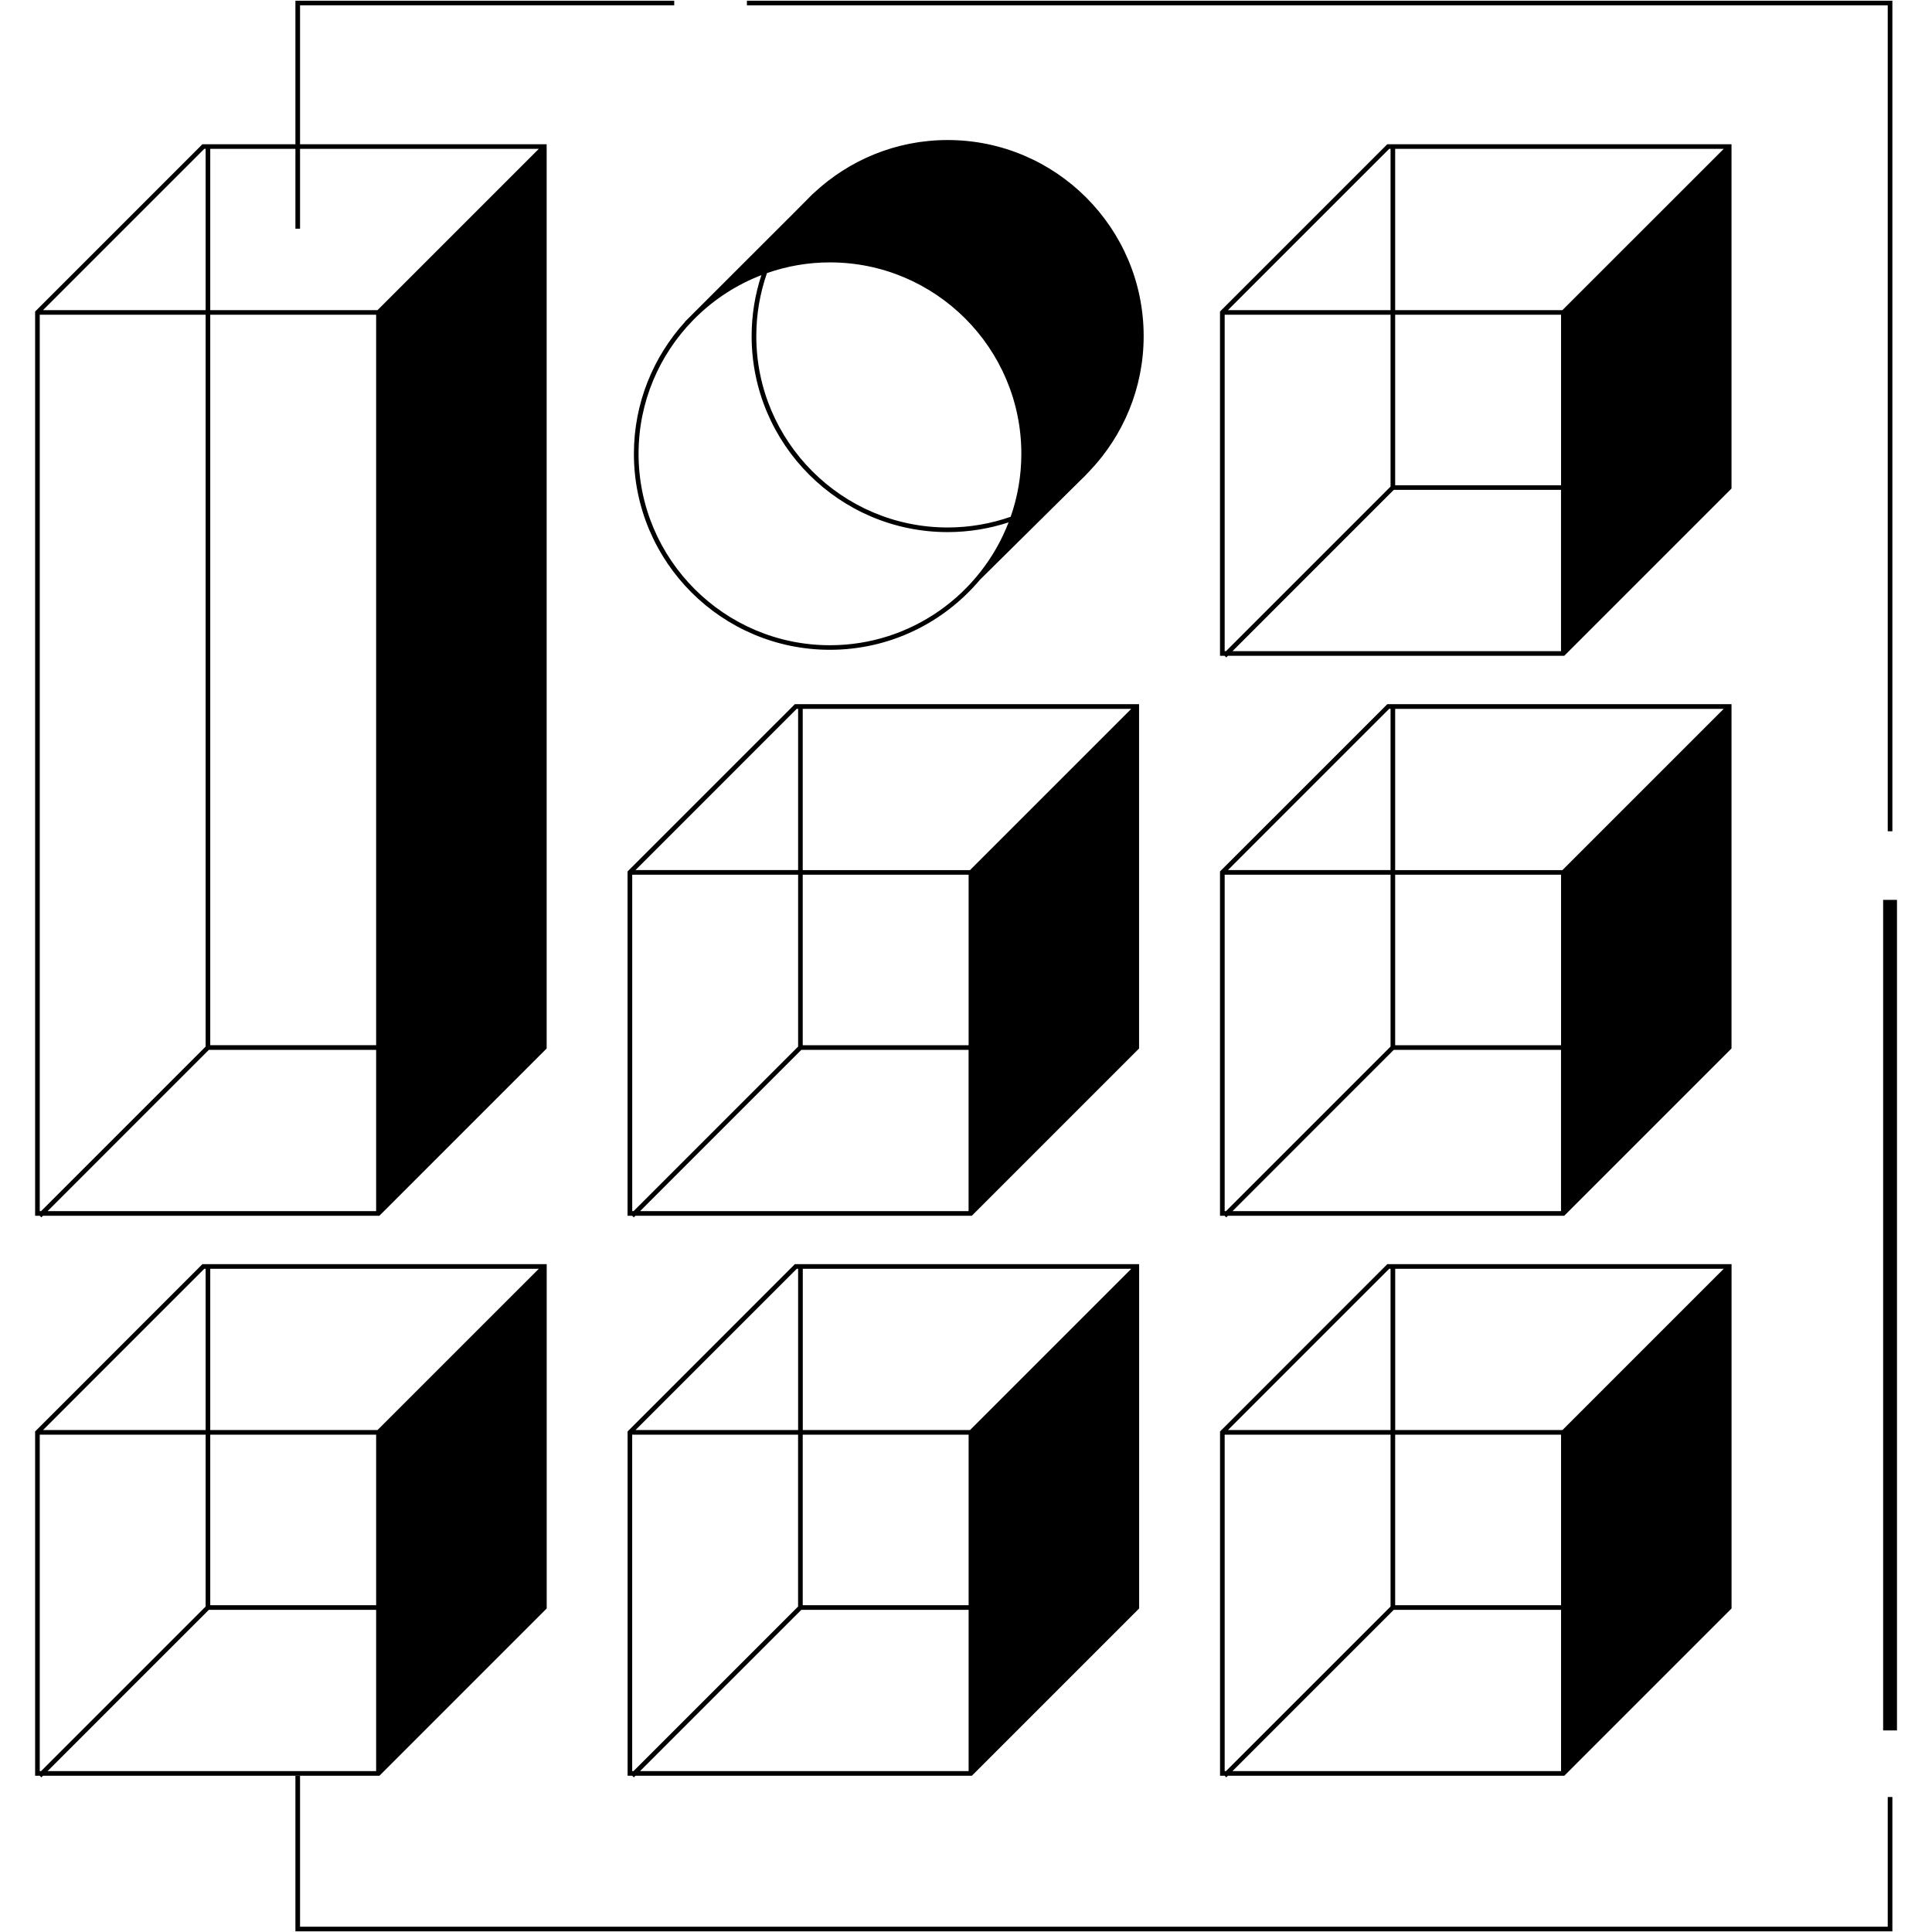 <svg xmlns="http://www.w3.org/2000/svg" xmlns:xlink="http://www.w3.org/1999/xlink" width="500" zoomAndPan="magnify" viewBox="0 0 375 375" height="500" preserveAspectRatio="xMidYMid meet" version="1.0"><defs><clipPath id="f02b4051f5"><path d="M 365 174 L 368.316 174 L 368.316 336 L 365 336 Z M 365 174 " clip-rule="nonzero"/></clipPath><clipPath id="bca21e4449"><path d="M 6.816 245 L 107 245 L 107 345 L 6.816 345 Z M 6.816 245 " clip-rule="nonzero"/></clipPath><clipPath id="7065bba96c"><path d="M 6.816 0 L 131 0 L 131 237 L 6.816 237 Z M 6.816 0 " clip-rule="nonzero"/></clipPath></defs><path fill="#000000" d="M 366.41 161.348 L 367.309 161.348 L 367.309 0.137 L 144.977 0.137 L 144.977 1.035 L 366.41 1.035 Z M 366.41 161.348 " fill-opacity="1" fill-rule="nonzero"/><path fill="#000000" d="M 366.41 373.973 L 58.238 373.973 L 58.238 344.664 L 57.34 344.664 L 57.34 374.871 L 367.309 374.871 L 367.309 348.797 L 366.41 348.797 Z M 366.41 373.973 " fill-opacity="1" fill-rule="nonzero"/><path fill="#000000" d="M 336.094 136.684 L 269.27 136.684 L 236.801 169.148 L 236.801 235.977 L 237.695 235.977 L 238.012 236.293 L 238.324 235.977 L 303.617 235.977 L 336.086 203.508 L 336.086 136.684 Z M 269.645 137.578 L 269.906 137.578 L 269.906 168.879 L 238.344 168.879 Z M 237.965 235.082 L 237.707 235.082 L 237.707 169.785 L 269.906 169.785 L 269.906 203.141 Z M 303 235.082 L 239.23 235.082 L 270.531 203.777 L 302.992 203.777 L 302.992 235.082 Z M 303 202.883 L 270.801 202.883 L 270.801 169.785 L 303 169.785 Z M 303.262 168.891 L 270.801 168.891 L 270.801 137.586 L 334.57 137.586 Z M 303.262 168.891 " fill-opacity="1" fill-rule="nonzero"/><g clip-path="url(#f02b4051f5)"><path fill="#000000" d="M 365.516 174.664 L 368.203 174.664 L 368.203 335.875 L 365.516 335.875 Z M 365.516 174.664 " fill-opacity="1" fill-rule="nonzero"/></g><g clip-path="url(#bca21e4449)"><path fill="#000000" d="M 39.285 245.375 L 6.816 277.844 L 6.816 344.672 L 7.715 344.672 L 8.027 344.984 L 8.344 344.672 L 73.645 344.672 L 106.113 312.203 L 106.113 245.375 Z M 39.652 246.273 L 39.914 246.273 L 39.914 277.574 L 8.352 277.574 Z M 7.977 343.766 L 7.715 343.766 L 7.715 278.473 L 39.914 278.473 L 39.914 311.828 Z M 73.008 343.766 L 9.238 343.766 L 40.543 312.465 L 73.008 312.465 Z M 73.008 311.566 L 40.809 311.566 L 40.809 278.473 L 73.008 278.473 Z M 73.27 277.574 L 40.809 277.574 L 40.809 246.273 L 104.578 246.273 Z M 73.27 277.574 " fill-opacity="1" fill-rule="nonzero"/></g><g clip-path="url(#7065bba96c)"><path fill="#000000" d="M 8.027 236.293 L 8.344 235.977 L 73.637 235.977 L 106.105 203.508 L 106.105 27.996 L 58.238 27.996 L 58.238 1.035 L 130.867 1.035 L 130.867 0.137 L 57.34 0.137 L 57.34 27.996 L 39.285 27.996 L 6.816 60.465 L 6.816 235.977 L 7.715 235.977 Z M 40.809 28.895 L 57.34 28.895 L 57.34 44.391 L 58.238 44.391 L 58.238 28.895 L 104.578 28.895 L 73.277 60.195 L 40.809 60.195 Z M 40.809 61.09 L 73.008 61.09 L 73.008 202.871 L 40.809 202.871 Z M 73.008 203.777 L 73.008 235.082 L 9.238 235.082 L 40.543 203.777 Z M 39.652 28.895 L 39.914 28.895 L 39.914 60.195 L 8.352 60.195 Z M 7.715 61.09 L 39.914 61.09 L 39.914 203.141 L 7.977 235.082 L 7.715 235.082 Z M 7.715 61.09 " fill-opacity="1" fill-rule="nonzero"/></g><path fill="#000000" d="M 121.816 277.844 L 121.816 344.672 L 122.715 344.672 L 123.027 344.984 L 123.344 344.672 L 188.637 344.672 L 221.105 312.203 L 221.105 245.375 L 154.277 245.375 Z M 122.965 343.766 L 122.707 343.766 L 122.707 278.473 L 154.906 278.473 L 154.906 311.828 Z M 155.809 246.273 L 219.578 246.273 L 188.277 277.574 L 155.82 277.574 L 155.82 246.273 Z M 155.809 278.473 L 188.008 278.473 L 188.008 311.566 L 155.809 311.566 Z M 188.008 312.465 L 188.008 343.766 L 124.238 343.766 L 155.543 312.465 Z M 154.914 246.273 L 154.914 277.574 L 123.352 277.574 L 154.652 246.273 Z M 154.914 246.273 " fill-opacity="1" fill-rule="nonzero"/><path fill="#000000" d="M 336.094 27.996 L 269.27 27.996 L 236.801 60.465 L 236.801 127.293 L 237.695 127.293 L 238.012 127.605 L 238.324 127.293 L 303.617 127.293 L 336.086 94.824 L 336.086 27.996 Z M 269.645 28.895 L 269.906 28.895 L 269.906 60.195 L 238.344 60.195 Z M 237.965 126.387 L 237.707 126.387 L 237.707 61.09 L 269.906 61.09 L 269.906 94.445 Z M 303 126.387 L 239.23 126.387 L 270.531 95.082 L 302.992 95.082 L 302.992 126.387 Z M 303 94.188 L 270.801 94.188 L 270.801 61.09 L 303 61.09 Z M 303.262 60.195 L 270.801 60.195 L 270.801 28.895 L 334.57 28.895 Z M 303.262 60.195 " fill-opacity="1" fill-rule="nonzero"/><path fill="#000000" d="M 123.039 88.078 C 123.039 109.059 140.105 126.125 161.086 126.125 C 172.754 126.125 183.211 120.844 190.199 112.539 L 209.48 93.461 L 209.59 93.352 C 210.262 92.727 210.898 92.07 211.516 91.398 C 218 84.57 221.984 75.359 221.984 65.227 C 221.984 44.246 204.914 27.18 183.938 27.18 C 173.918 27.18 164.797 31.082 158 37.43 C 157.91 37.512 157.82 37.582 157.73 37.664 L 157.398 37.996 C 157.109 38.273 156.832 38.562 156.555 38.848 L 154.117 41.305 L 134.598 60.797 C 134.34 61.047 134.086 61.297 133.836 61.559 L 132.977 62.418 L 132.992 62.438 C 126.824 69.219 123.039 78.215 123.039 88.078 Z M 161.094 50.93 C 181.578 50.93 198.242 67.594 198.242 88.078 C 198.242 92.355 197.508 96.473 196.172 100.305 C 192.34 101.641 188.223 102.383 183.945 102.383 C 163.461 102.383 146.797 85.719 146.797 65.234 C 146.797 60.957 147.531 56.84 148.867 53.012 C 152.699 51.664 156.805 50.93 161.094 50.93 Z M 134.445 62.23 L 135.262 61.414 C 138.824 57.961 143.074 55.219 147.785 53.406 C 146.562 57.129 145.891 61.102 145.891 65.234 C 145.891 86.215 162.957 103.281 183.938 103.281 C 188.062 103.281 192.035 102.609 195.766 101.391 C 190.402 115.316 176.887 125.238 161.094 125.238 C 140.609 125.238 123.945 108.574 123.945 88.09 C 123.934 78.043 127.953 68.922 134.445 62.23 Z M 134.445 62.23 " fill-opacity="1" fill-rule="nonzero"/><path fill="#000000" d="M 221.105 136.684 L 154.277 136.684 L 121.809 169.148 L 121.809 235.977 L 122.707 235.977 L 123.02 236.293 L 123.332 235.977 L 188.629 235.977 L 221.094 203.508 L 221.094 136.684 Z M 154.652 137.578 L 154.914 137.578 L 154.914 168.879 L 123.352 168.879 Z M 122.977 235.082 L 122.715 235.082 L 122.715 169.785 L 154.914 169.785 L 154.914 203.141 Z M 188.008 235.082 L 124.238 235.082 L 155.543 203.777 L 188 203.777 L 188 235.082 Z M 188.008 202.883 L 155.809 202.883 L 155.809 169.785 L 188.008 169.785 Z M 188.27 168.891 L 155.809 168.891 L 155.809 137.586 L 219.578 137.586 Z M 188.27 168.891 " fill-opacity="1" fill-rule="nonzero"/><path fill="#000000" d="M 236.809 277.844 L 236.809 344.672 L 237.707 344.672 L 238.02 344.984 L 238.332 344.672 L 303.629 344.672 L 336.094 312.203 L 336.094 245.375 L 269.27 245.375 Z M 237.965 343.766 L 237.707 343.766 L 237.707 278.473 L 269.906 278.473 L 269.906 311.828 Z M 270.801 246.273 L 334.57 246.273 L 303.27 277.574 L 270.809 277.574 L 270.809 246.273 Z M 270.801 278.473 L 303 278.473 L 303 311.566 L 270.801 311.566 Z M 303 312.465 L 303 343.766 L 239.23 343.766 L 270.531 312.465 Z M 269.906 246.273 L 269.906 277.574 L 238.344 277.574 L 269.645 246.273 Z M 269.906 246.273 " fill-opacity="1" fill-rule="nonzero"/></svg>